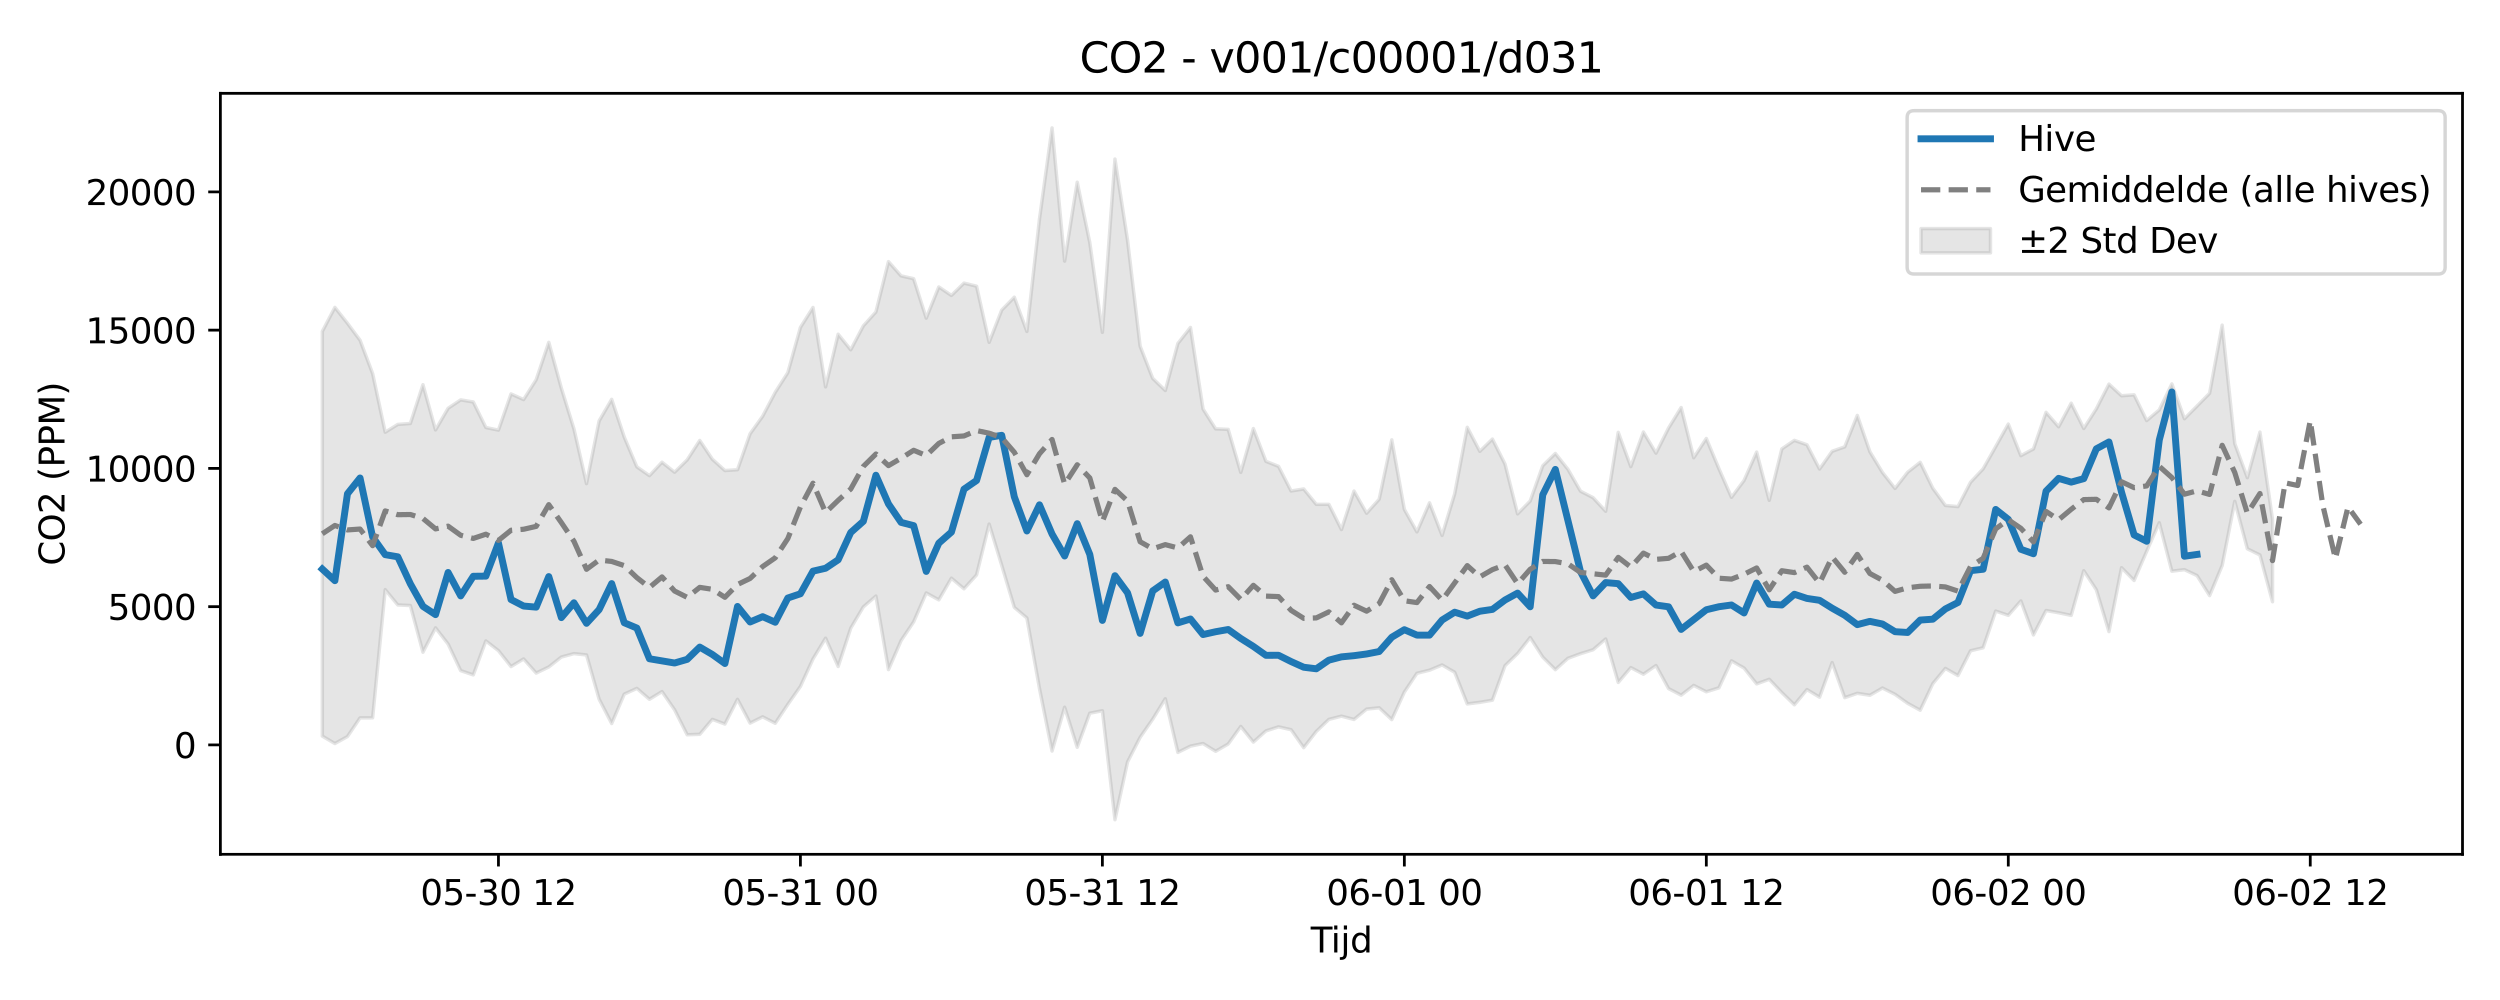<?xml version="1.0" encoding="utf-8" standalone="no"?>
<!DOCTYPE svg PUBLIC "-//W3C//DTD SVG 1.1//EN"
  "http://www.w3.org/Graphics/SVG/1.1/DTD/svg11.dtd">
<svg xmlns:xlink="http://www.w3.org/1999/xlink" width="720pt" height="288pt" viewBox="0 0 720 288" xmlns="http://www.w3.org/2000/svg" version="1.1">
 <defs>
  <style type="text/css">*{stroke-linejoin: round; stroke-linecap: butt}</style>
 </defs>
 <g id="figure_1">
  <g id="patch_1">
   <path d="M 0 288 
L 720 288 
L 720 0 
L 0 0 
z
" style="fill: #ffffff"/>
  </g>
  <g id="axes_1">
   <g id="patch_2">
    <path d="M 63.47 246.04 
L 709.2 246.04 
L 709.2 26.88 
L 63.47 26.88 
z
" style="fill: #ffffff"/>
   </g>
   <g id="FillBetweenPolyCollection_1">
    <defs>
     <path id="md2205a06c3" d="M 92.821 -192.539 
L 92.821 -76.005 
L 96.445 -73.859 
L 100.069 -75.872 
L 103.692 -81.246 
L 107.316 -81.267 
L 110.939 -118.189 
L 114.563 -113.771 
L 118.187 -113.6 
L 121.81 -100.159 
L 125.434 -107.176 
L 129.058 -102.512 
L 132.681 -94.858 
L 136.305 -93.627 
L 139.928 -103.417 
L 143.552 -100.609 
L 147.176 -96.029 
L 150.799 -98.224 
L 154.423 -94.155 
L 158.047 -95.912 
L 161.67 -98.771 
L 165.294 -99.751 
L 168.917 -99.376 
L 172.541 -86.657 
L 176.165 -79.624 
L 179.788 -88.085 
L 183.412 -89.747 
L 187.036 -86.605 
L 190.659 -88.816 
L 194.283 -83.571 
L 197.906 -76.383 
L 201.53 -76.519 
L 205.154 -80.82 
L 208.777 -79.477 
L 212.401 -86.599 
L 216.025 -79.742 
L 219.648 -81.551 
L 223.272 -79.695 
L 226.895 -85.127 
L 230.519 -90.304 
L 234.143 -98.219 
L 237.766 -104.205 
L 241.39 -96.044 
L 245.014 -107.08 
L 248.637 -113.195 
L 252.261 -116.335 
L 255.884 -95.151 
L 259.508 -103.497 
L 263.132 -108.905 
L 266.755 -117.235 
L 270.379 -115.233 
L 274.003 -121.488 
L 277.626 -118.427 
L 281.25 -122.42 
L 284.873 -137.067 
L 288.497 -125.183 
L 292.121 -113.085 
L 295.744 -110.001 
L 299.368 -89.713 
L 302.992 -71.7 
L 306.615 -84.316 
L 310.239 -72.768 
L 313.862 -82.601 
L 317.486 -83.304 
L 321.11 -51.922 
L 324.733 -68.562 
L 328.357 -75.65 
L 331.981 -80.87 
L 335.604 -86.763 
L 339.228 -71.301 
L 342.851 -73.111 
L 346.475 -73.869 
L 350.099 -71.629 
L 353.722 -73.724 
L 357.346 -78.782 
L 360.97 -74.279 
L 364.593 -77.502 
L 368.217 -78.667 
L 371.84 -77.838 
L 375.464 -72.668 
L 379.088 -77.336 
L 382.711 -80.811 
L 386.335 -81.745 
L 389.959 -80.799 
L 393.582 -83.781 
L 397.206 -84.152 
L 400.83 -80.753 
L 404.453 -88.667 
L 408.077 -94.09 
L 411.7 -94.985 
L 415.324 -96.492 
L 418.948 -94.39 
L 422.571 -85.267 
L 426.195 -85.727 
L 429.819 -86.34 
L 433.442 -96.282 
L 437.066 -99.778 
L 440.689 -104.398 
L 444.313 -98.752 
L 447.937 -95.131 
L 451.56 -98.405 
L 455.184 -99.74 
L 458.808 -100.87 
L 462.431 -103.971 
L 466.055 -91.457 
L 469.678 -95.737 
L 473.302 -93.824 
L 476.926 -96.32 
L 480.549 -89.676 
L 484.173 -87.791 
L 487.797 -90.602 
L 491.42 -88.768 
L 495.044 -89.904 
L 498.667 -97.682 
L 502.291 -95.595 
L 505.915 -91.046 
L 509.538 -92.357 
L 513.162 -88.549 
L 516.786 -85.011 
L 520.409 -89.403 
L 524.033 -87.203 
L 527.656 -97.173 
L 531.28 -87.071 
L 534.904 -88.318 
L 538.527 -87.76 
L 542.151 -89.848 
L 545.775 -88.032 
L 549.398 -85.446 
L 553.022 -83.454 
L 556.645 -91.096 
L 560.269 -95.494 
L 563.893 -93.433 
L 567.516 -100.579 
L 571.14 -101.437 
L 574.764 -112.008 
L 578.387 -110.781 
L 582.011 -114.923 
L 585.634 -105.139 
L 589.258 -112.174 
L 592.882 -111.524 
L 596.505 -110.764 
L 600.129 -123.637 
L 603.753 -118.122 
L 607.376 -106.09 
L 611 -124.502 
L 614.623 -120.823 
L 618.247 -129.225 
L 621.871 -137.452 
L 625.494 -123.492 
L 629.118 -123.935 
L 632.742 -122.236 
L 636.365 -116.467 
L 639.989 -125.141 
L 643.612 -143.608 
L 647.236 -129.946 
L 650.86 -128.166 
L 654.483 -114.693 
L 654.483 -138.395 
L 654.483 -138.395 
L 650.86 -163.561 
L 647.236 -150.423 
L 643.612 -160.238 
L 639.989 -194.358 
L 636.365 -174.73 
L 632.742 -171.041 
L 629.118 -167.403 
L 625.494 -177.43 
L 621.871 -169.951 
L 618.247 -166.878 
L 614.623 -174.287 
L 611 -174.024 
L 607.376 -177.377 
L 603.753 -170.271 
L 600.129 -164.593 
L 596.505 -171.883 
L 592.882 -165.088 
L 589.258 -169.245 
L 585.634 -158.708 
L 582.011 -156.768 
L 578.387 -165.869 
L 574.764 -159.376 
L 571.14 -152.97 
L 567.516 -149.113 
L 563.893 -142.097 
L 560.269 -142.432 
L 556.645 -147.389 
L 553.022 -154.854 
L 549.398 -151.985 
L 545.775 -147.326 
L 542.151 -151.925 
L 538.527 -157.899 
L 534.904 -168.36 
L 531.28 -159.303 
L 527.656 -158.035 
L 524.033 -152.917 
L 520.409 -159.908 
L 516.786 -161.177 
L 513.162 -158.709 
L 509.538 -143.911 
L 505.915 -157.805 
L 502.291 -149.636 
L 498.667 -144.768 
L 495.044 -153.038 
L 491.42 -161.717 
L 487.797 -156.164 
L 484.173 -170.634 
L 480.549 -164.734 
L 476.926 -157.496 
L 473.302 -163.586 
L 469.678 -153.614 
L 466.055 -163.489 
L 462.431 -140.756 
L 458.808 -144.681 
L 455.184 -146.538 
L 451.56 -152.852 
L 447.937 -157.408 
L 444.313 -153.861 
L 440.689 -143.687 
L 437.066 -140.007 
L 433.442 -154.355 
L 429.819 -161.549 
L 426.195 -158.014 
L 422.571 -164.933 
L 418.948 -145.781 
L 415.324 -133.8 
L 411.7 -143.188 
L 408.077 -134.823 
L 404.453 -141.303 
L 400.83 -161.325 
L 397.206 -144.22 
L 393.582 -140.188 
L 389.959 -146.579 
L 386.335 -135.495 
L 382.711 -142.749 
L 379.088 -142.751 
L 375.464 -147.178 
L 371.84 -146.598 
L 368.217 -153.692 
L 364.593 -155.138 
L 360.97 -164.575 
L 357.346 -151.958 
L 353.722 -164.339 
L 350.099 -164.493 
L 346.475 -170.208 
L 342.851 -193.689 
L 339.228 -189.083 
L 335.604 -175.531 
L 331.981 -179.03 
L 328.357 -188.304 
L 324.733 -218.811 
L 321.11 -242.199 
L 317.486 -192.287 
L 313.862 -218.107 
L 310.239 -235.524 
L 306.615 -212.795 
L 302.992 -251.158 
L 299.368 -224.921 
L 295.744 -192.546 
L 292.121 -202.408 
L 288.497 -198.702 
L 284.873 -189.408 
L 281.25 -205.574 
L 277.626 -206.46 
L 274.003 -202.915 
L 270.379 -205.356 
L 266.755 -196.381 
L 263.132 -207.728 
L 259.508 -208.551 
L 255.884 -212.655 
L 252.261 -198.155 
L 248.637 -194.141 
L 245.014 -187.254 
L 241.39 -191.743 
L 237.766 -176.579 
L 234.143 -199.451 
L 230.519 -193.696 
L 226.895 -180.675 
L 223.272 -175.017 
L 219.648 -168.133 
L 216.025 -163.066 
L 212.401 -152.728 
L 208.777 -152.481 
L 205.154 -155.745 
L 201.53 -161.154 
L 197.906 -155.549 
L 194.283 -152.002 
L 190.659 -154.885 
L 187.036 -151.012 
L 183.412 -153.552 
L 179.788 -162.116 
L 176.165 -172.989 
L 172.541 -166.77 
L 168.917 -148.71 
L 165.294 -164.48 
L 161.67 -176.213 
L 158.047 -189.406 
L 154.423 -178.653 
L 150.799 -172.926 
L 147.176 -174.547 
L 143.552 -164.127 
L 139.928 -164.88 
L 136.305 -172.238 
L 132.681 -172.831 
L 129.058 -170.418 
L 125.434 -164.184 
L 121.81 -177.209 
L 118.187 -166.044 
L 114.563 -165.766 
L 110.939 -163.523 
L 107.316 -180.419 
L 103.692 -190.023 
L 100.069 -194.892 
L 96.445 -199.475 
L 92.821 -192.539 
z
" style="stroke: #808080; stroke-opacity: 0.2"/>
    </defs>
    <g clip-path="url(#p39239b0e58)">
     <use xlink:href="#md2205a06c3" x="0" y="288" style="fill: #808080; fill-opacity: 0.2; stroke: #808080; stroke-opacity: 0.2"/>
    </g>
   </g>
   <g id="matplotlib.axis_1">
    <g id="xtick_1">
     <g id="line2d_1">
      <defs>
       <path id="m811b10442d" d="M 0 0 
L 0 3.5 
" style="stroke: #000000; stroke-width: 0.8"/>
      </defs>
      <g>
       <use xlink:href="#m811b10442d" x="143.552" y="246.04" style="stroke: #000000; stroke-width: 0.8"/>
      </g>
     </g>
     <g id="text_1">
      <!-- 05-30 12 -->
      <g transform="translate(121.072 260.638) scale(0.1 -0.1)">
       <defs>
        <path id="DejaVuSans-30" d="M 2034 4250 
Q 1547 4250 1301 3770 
Q 1056 3291 1056 2328 
Q 1056 1369 1301 889 
Q 1547 409 2034 409 
Q 2525 409 2770 889 
Q 3016 1369 3016 2328 
Q 3016 3291 2770 3770 
Q 2525 4250 2034 4250 
z
M 2034 4750 
Q 2819 4750 3233 4129 
Q 3647 3509 3647 2328 
Q 3647 1150 3233 529 
Q 2819 -91 2034 -91 
Q 1250 -91 836 529 
Q 422 1150 422 2328 
Q 422 3509 836 4129 
Q 1250 4750 2034 4750 
z
" transform="scale(0.016)"/>
        <path id="DejaVuSans-35" d="M 691 4666 
L 3169 4666 
L 3169 4134 
L 1269 4134 
L 1269 2991 
Q 1406 3038 1543 3061 
Q 1681 3084 1819 3084 
Q 2600 3084 3056 2656 
Q 3513 2228 3513 1497 
Q 3513 744 3044 326 
Q 2575 -91 1722 -91 
Q 1428 -91 1123 -41 
Q 819 9 494 109 
L 494 744 
Q 775 591 1075 516 
Q 1375 441 1709 441 
Q 2250 441 2565 725 
Q 2881 1009 2881 1497 
Q 2881 1984 2565 2268 
Q 2250 2553 1709 2553 
Q 1456 2553 1204 2497 
Q 953 2441 691 2322 
L 691 4666 
z
" transform="scale(0.016)"/>
        <path id="DejaVuSans-2d" d="M 313 2009 
L 1997 2009 
L 1997 1497 
L 313 1497 
L 313 2009 
z
" transform="scale(0.016)"/>
        <path id="DejaVuSans-33" d="M 2597 2516 
Q 3050 2419 3304 2112 
Q 3559 1806 3559 1356 
Q 3559 666 3084 287 
Q 2609 -91 1734 -91 
Q 1441 -91 1130 -33 
Q 819 25 488 141 
L 488 750 
Q 750 597 1062 519 
Q 1375 441 1716 441 
Q 2309 441 2620 675 
Q 2931 909 2931 1356 
Q 2931 1769 2642 2001 
Q 2353 2234 1838 2234 
L 1294 2234 
L 1294 2753 
L 1863 2753 
Q 2328 2753 2575 2939 
Q 2822 3125 2822 3475 
Q 2822 3834 2567 4026 
Q 2313 4219 1838 4219 
Q 1578 4219 1281 4162 
Q 984 4106 628 3988 
L 628 4550 
Q 988 4650 1302 4700 
Q 1616 4750 1894 4750 
Q 2613 4750 3031 4423 
Q 3450 4097 3450 3541 
Q 3450 3153 3228 2886 
Q 3006 2619 2597 2516 
z
" transform="scale(0.016)"/>
        <path id="DejaVuSans-20" transform="scale(0.016)"/>
        <path id="DejaVuSans-31" d="M 794 531 
L 1825 531 
L 1825 4091 
L 703 3866 
L 703 4441 
L 1819 4666 
L 2450 4666 
L 2450 531 
L 3481 531 
L 3481 0 
L 794 0 
L 794 531 
z
" transform="scale(0.016)"/>
        <path id="DejaVuSans-32" d="M 1228 531 
L 3431 531 
L 3431 0 
L 469 0 
L 469 531 
Q 828 903 1448 1529 
Q 2069 2156 2228 2338 
Q 2531 2678 2651 2914 
Q 2772 3150 2772 3378 
Q 2772 3750 2511 3984 
Q 2250 4219 1831 4219 
Q 1534 4219 1204 4116 
Q 875 4013 500 3803 
L 500 4441 
Q 881 4594 1212 4672 
Q 1544 4750 1819 4750 
Q 2544 4750 2975 4387 
Q 3406 4025 3406 3419 
Q 3406 3131 3298 2873 
Q 3191 2616 2906 2266 
Q 2828 2175 2409 1742 
Q 1991 1309 1228 531 
z
" transform="scale(0.016)"/>
       </defs>
       <use xlink:href="#DejaVuSans-30"/>
       <use xlink:href="#DejaVuSans-35" transform="translate(63.623 0)"/>
       <use xlink:href="#DejaVuSans-2d" transform="translate(127.246 0)"/>
       <use xlink:href="#DejaVuSans-33" transform="translate(163.33 0)"/>
       <use xlink:href="#DejaVuSans-30" transform="translate(226.953 0)"/>
       <use xlink:href="#DejaVuSans-20" transform="translate(290.576 0)"/>
       <use xlink:href="#DejaVuSans-31" transform="translate(322.363 0)"/>
       <use xlink:href="#DejaVuSans-32" transform="translate(385.986 0)"/>
      </g>
     </g>
    </g>
    <g id="xtick_2">
     <g id="line2d_2">
      <g>
       <use xlink:href="#m811b10442d" x="230.519" y="246.04" style="stroke: #000000; stroke-width: 0.8"/>
      </g>
     </g>
     <g id="text_2">
      <!-- 05-31 00 -->
      <g transform="translate(208.039 260.638) scale(0.1 -0.1)">
       <use xlink:href="#DejaVuSans-30"/>
       <use xlink:href="#DejaVuSans-35" transform="translate(63.623 0)"/>
       <use xlink:href="#DejaVuSans-2d" transform="translate(127.246 0)"/>
       <use xlink:href="#DejaVuSans-33" transform="translate(163.33 0)"/>
       <use xlink:href="#DejaVuSans-31" transform="translate(226.953 0)"/>
       <use xlink:href="#DejaVuSans-20" transform="translate(290.576 0)"/>
       <use xlink:href="#DejaVuSans-30" transform="translate(322.363 0)"/>
       <use xlink:href="#DejaVuSans-30" transform="translate(385.986 0)"/>
      </g>
     </g>
    </g>
    <g id="xtick_3">
     <g id="line2d_3">
      <g>
       <use xlink:href="#m811b10442d" x="317.486" y="246.04" style="stroke: #000000; stroke-width: 0.8"/>
      </g>
     </g>
     <g id="text_3">
      <!-- 05-31 12 -->
      <g transform="translate(295.006 260.638) scale(0.1 -0.1)">
       <use xlink:href="#DejaVuSans-30"/>
       <use xlink:href="#DejaVuSans-35" transform="translate(63.623 0)"/>
       <use xlink:href="#DejaVuSans-2d" transform="translate(127.246 0)"/>
       <use xlink:href="#DejaVuSans-33" transform="translate(163.33 0)"/>
       <use xlink:href="#DejaVuSans-31" transform="translate(226.953 0)"/>
       <use xlink:href="#DejaVuSans-20" transform="translate(290.576 0)"/>
       <use xlink:href="#DejaVuSans-31" transform="translate(322.363 0)"/>
       <use xlink:href="#DejaVuSans-32" transform="translate(385.986 0)"/>
      </g>
     </g>
    </g>
    <g id="xtick_4">
     <g id="line2d_4">
      <g>
       <use xlink:href="#m811b10442d" x="404.453" y="246.04" style="stroke: #000000; stroke-width: 0.8"/>
      </g>
     </g>
     <g id="text_4">
      <!-- 06-01 00 -->
      <g transform="translate(381.973 260.638) scale(0.1 -0.1)">
       <defs>
        <path id="DejaVuSans-36" d="M 2113 2584 
Q 1688 2584 1439 2293 
Q 1191 2003 1191 1497 
Q 1191 994 1439 701 
Q 1688 409 2113 409 
Q 2538 409 2786 701 
Q 3034 994 3034 1497 
Q 3034 2003 2786 2293 
Q 2538 2584 2113 2584 
z
M 3366 4563 
L 3366 3988 
Q 3128 4100 2886 4159 
Q 2644 4219 2406 4219 
Q 1781 4219 1451 3797 
Q 1122 3375 1075 2522 
Q 1259 2794 1537 2939 
Q 1816 3084 2150 3084 
Q 2853 3084 3261 2657 
Q 3669 2231 3669 1497 
Q 3669 778 3244 343 
Q 2819 -91 2113 -91 
Q 1303 -91 875 529 
Q 447 1150 447 2328 
Q 447 3434 972 4092 
Q 1497 4750 2381 4750 
Q 2619 4750 2861 4703 
Q 3103 4656 3366 4563 
z
" transform="scale(0.016)"/>
       </defs>
       <use xlink:href="#DejaVuSans-30"/>
       <use xlink:href="#DejaVuSans-36" transform="translate(63.623 0)"/>
       <use xlink:href="#DejaVuSans-2d" transform="translate(127.246 0)"/>
       <use xlink:href="#DejaVuSans-30" transform="translate(163.33 0)"/>
       <use xlink:href="#DejaVuSans-31" transform="translate(226.953 0)"/>
       <use xlink:href="#DejaVuSans-20" transform="translate(290.576 0)"/>
       <use xlink:href="#DejaVuSans-30" transform="translate(322.363 0)"/>
       <use xlink:href="#DejaVuSans-30" transform="translate(385.986 0)"/>
      </g>
     </g>
    </g>
    <g id="xtick_5">
     <g id="line2d_5">
      <g>
       <use xlink:href="#m811b10442d" x="491.42" y="246.04" style="stroke: #000000; stroke-width: 0.8"/>
      </g>
     </g>
     <g id="text_5">
      <!-- 06-01 12 -->
      <g transform="translate(468.94 260.638) scale(0.1 -0.1)">
       <use xlink:href="#DejaVuSans-30"/>
       <use xlink:href="#DejaVuSans-36" transform="translate(63.623 0)"/>
       <use xlink:href="#DejaVuSans-2d" transform="translate(127.246 0)"/>
       <use xlink:href="#DejaVuSans-30" transform="translate(163.33 0)"/>
       <use xlink:href="#DejaVuSans-31" transform="translate(226.953 0)"/>
       <use xlink:href="#DejaVuSans-20" transform="translate(290.576 0)"/>
       <use xlink:href="#DejaVuSans-31" transform="translate(322.363 0)"/>
       <use xlink:href="#DejaVuSans-32" transform="translate(385.986 0)"/>
      </g>
     </g>
    </g>
    <g id="xtick_6">
     <g id="line2d_6">
      <g>
       <use xlink:href="#m811b10442d" x="578.387" y="246.04" style="stroke: #000000; stroke-width: 0.8"/>
      </g>
     </g>
     <g id="text_6">
      <!-- 06-02 00 -->
      <g transform="translate(555.907 260.638) scale(0.1 -0.1)">
       <use xlink:href="#DejaVuSans-30"/>
       <use xlink:href="#DejaVuSans-36" transform="translate(63.623 0)"/>
       <use xlink:href="#DejaVuSans-2d" transform="translate(127.246 0)"/>
       <use xlink:href="#DejaVuSans-30" transform="translate(163.33 0)"/>
       <use xlink:href="#DejaVuSans-32" transform="translate(226.953 0)"/>
       <use xlink:href="#DejaVuSans-20" transform="translate(290.576 0)"/>
       <use xlink:href="#DejaVuSans-30" transform="translate(322.363 0)"/>
       <use xlink:href="#DejaVuSans-30" transform="translate(385.986 0)"/>
      </g>
     </g>
    </g>
    <g id="xtick_7">
     <g id="line2d_7">
      <g>
       <use xlink:href="#m811b10442d" x="665.354" y="246.04" style="stroke: #000000; stroke-width: 0.8"/>
      </g>
     </g>
     <g id="text_7">
      <!-- 06-02 12 -->
      <g transform="translate(642.874 260.638) scale(0.1 -0.1)">
       <use xlink:href="#DejaVuSans-30"/>
       <use xlink:href="#DejaVuSans-36" transform="translate(63.623 0)"/>
       <use xlink:href="#DejaVuSans-2d" transform="translate(127.246 0)"/>
       <use xlink:href="#DejaVuSans-30" transform="translate(163.33 0)"/>
       <use xlink:href="#DejaVuSans-32" transform="translate(226.953 0)"/>
       <use xlink:href="#DejaVuSans-20" transform="translate(290.576 0)"/>
       <use xlink:href="#DejaVuSans-31" transform="translate(322.363 0)"/>
       <use xlink:href="#DejaVuSans-32" transform="translate(385.986 0)"/>
      </g>
     </g>
    </g>
    <g id="text_8">
     <!-- Tijd -->
     <g transform="translate(377.485 274.317) scale(0.1 -0.1)">
      <defs>
       <path id="DejaVuSans-54" d="M -19 4666 
L 3928 4666 
L 3928 4134 
L 2272 4134 
L 2272 0 
L 1638 0 
L 1638 4134 
L -19 4134 
L -19 4666 
z
" transform="scale(0.016)"/>
       <path id="DejaVuSans-69" d="M 603 3500 
L 1178 3500 
L 1178 0 
L 603 0 
L 603 3500 
z
M 603 4863 
L 1178 4863 
L 1178 4134 
L 603 4134 
L 603 4863 
z
" transform="scale(0.016)"/>
       <path id="DejaVuSans-6a" d="M 603 3500 
L 1178 3500 
L 1178 -63 
Q 1178 -731 923 -1031 
Q 669 -1331 103 -1331 
L -116 -1331 
L -116 -844 
L 38 -844 
Q 366 -844 484 -692 
Q 603 -541 603 -63 
L 603 3500 
z
M 603 4863 
L 1178 4863 
L 1178 4134 
L 603 4134 
L 603 4863 
z
" transform="scale(0.016)"/>
       <path id="DejaVuSans-64" d="M 2906 2969 
L 2906 4863 
L 3481 4863 
L 3481 0 
L 2906 0 
L 2906 525 
Q 2725 213 2448 61 
Q 2172 -91 1784 -91 
Q 1150 -91 751 415 
Q 353 922 353 1747 
Q 353 2572 751 3078 
Q 1150 3584 1784 3584 
Q 2172 3584 2448 3432 
Q 2725 3281 2906 2969 
z
M 947 1747 
Q 947 1113 1208 752 
Q 1469 391 1925 391 
Q 2381 391 2643 752 
Q 2906 1113 2906 1747 
Q 2906 2381 2643 2742 
Q 2381 3103 1925 3103 
Q 1469 3103 1208 2742 
Q 947 2381 947 1747 
z
" transform="scale(0.016)"/>
      </defs>
      <use xlink:href="#DejaVuSans-54"/>
      <use xlink:href="#DejaVuSans-69" transform="translate(57.959 0)"/>
      <use xlink:href="#DejaVuSans-6a" transform="translate(85.742 0)"/>
      <use xlink:href="#DejaVuSans-64" transform="translate(113.525 0)"/>
     </g>
    </g>
   </g>
   <g id="matplotlib.axis_2">
    <g id="ytick_1">
     <g id="line2d_8">
      <defs>
       <path id="ma4b3021f49" d="M 0 0 
L -3.5 0 
" style="stroke: #000000; stroke-width: 0.8"/>
      </defs>
      <g>
       <use xlink:href="#ma4b3021f49" x="63.47" y="214.532" style="stroke: #000000; stroke-width: 0.8"/>
      </g>
     </g>
     <g id="text_9">
      <!-- 0 -->
      <g transform="translate(50.108 218.331) scale(0.1 -0.1)">
       <use xlink:href="#DejaVuSans-30"/>
      </g>
     </g>
    </g>
    <g id="ytick_2">
     <g id="line2d_9">
      <g>
       <use xlink:href="#ma4b3021f49" x="63.47" y="174.716" style="stroke: #000000; stroke-width: 0.8"/>
      </g>
     </g>
     <g id="text_10">
      <!-- 5000 -->
      <g transform="translate(31.02 178.515) scale(0.1 -0.1)">
       <use xlink:href="#DejaVuSans-35"/>
       <use xlink:href="#DejaVuSans-30" transform="translate(63.623 0)"/>
       <use xlink:href="#DejaVuSans-30" transform="translate(127.246 0)"/>
       <use xlink:href="#DejaVuSans-30" transform="translate(190.869 0)"/>
      </g>
     </g>
    </g>
    <g id="ytick_3">
     <g id="line2d_10">
      <g>
       <use xlink:href="#ma4b3021f49" x="63.47" y="134.9" style="stroke: #000000; stroke-width: 0.8"/>
      </g>
     </g>
     <g id="text_11">
      <!-- 10000 -->
      <g transform="translate(24.657 138.699) scale(0.1 -0.1)">
       <use xlink:href="#DejaVuSans-31"/>
       <use xlink:href="#DejaVuSans-30" transform="translate(63.623 0)"/>
       <use xlink:href="#DejaVuSans-30" transform="translate(127.246 0)"/>
       <use xlink:href="#DejaVuSans-30" transform="translate(190.869 0)"/>
       <use xlink:href="#DejaVuSans-30" transform="translate(254.492 0)"/>
      </g>
     </g>
    </g>
    <g id="ytick_4">
     <g id="line2d_11">
      <g>
       <use xlink:href="#ma4b3021f49" x="63.47" y="95.084" style="stroke: #000000; stroke-width: 0.8"/>
      </g>
     </g>
     <g id="text_12">
      <!-- 15000 -->
      <g transform="translate(24.657 98.883) scale(0.1 -0.1)">
       <use xlink:href="#DejaVuSans-31"/>
       <use xlink:href="#DejaVuSans-35" transform="translate(63.623 0)"/>
       <use xlink:href="#DejaVuSans-30" transform="translate(127.246 0)"/>
       <use xlink:href="#DejaVuSans-30" transform="translate(190.869 0)"/>
       <use xlink:href="#DejaVuSans-30" transform="translate(254.492 0)"/>
      </g>
     </g>
    </g>
    <g id="ytick_5">
     <g id="line2d_12">
      <g>
       <use xlink:href="#ma4b3021f49" x="63.47" y="55.268" style="stroke: #000000; stroke-width: 0.8"/>
      </g>
     </g>
     <g id="text_13">
      <!-- 20000 -->
      <g transform="translate(24.657 59.067) scale(0.1 -0.1)">
       <use xlink:href="#DejaVuSans-32"/>
       <use xlink:href="#DejaVuSans-30" transform="translate(63.623 0)"/>
       <use xlink:href="#DejaVuSans-30" transform="translate(127.246 0)"/>
       <use xlink:href="#DejaVuSans-30" transform="translate(190.869 0)"/>
       <use xlink:href="#DejaVuSans-30" transform="translate(254.492 0)"/>
      </g>
     </g>
    </g>
    <g id="text_14">
     <!-- CO2 (PPM) -->
     <g transform="translate(18.578 162.903) rotate(-90) scale(0.1 -0.1)">
      <defs>
       <path id="DejaVuSans-43" d="M 4122 4306 
L 4122 3641 
Q 3803 3938 3442 4084 
Q 3081 4231 2675 4231 
Q 1875 4231 1450 3742 
Q 1025 3253 1025 2328 
Q 1025 1406 1450 917 
Q 1875 428 2675 428 
Q 3081 428 3442 575 
Q 3803 722 4122 1019 
L 4122 359 
Q 3791 134 3420 21 
Q 3050 -91 2638 -91 
Q 1578 -91 968 557 
Q 359 1206 359 2328 
Q 359 3453 968 4101 
Q 1578 4750 2638 4750 
Q 3056 4750 3426 4639 
Q 3797 4528 4122 4306 
z
" transform="scale(0.016)"/>
       <path id="DejaVuSans-4f" d="M 2522 4238 
Q 1834 4238 1429 3725 
Q 1025 3213 1025 2328 
Q 1025 1447 1429 934 
Q 1834 422 2522 422 
Q 3209 422 3611 934 
Q 4013 1447 4013 2328 
Q 4013 3213 3611 3725 
Q 3209 4238 2522 4238 
z
M 2522 4750 
Q 3503 4750 4090 4092 
Q 4678 3434 4678 2328 
Q 4678 1225 4090 567 
Q 3503 -91 2522 -91 
Q 1538 -91 948 565 
Q 359 1222 359 2328 
Q 359 3434 948 4092 
Q 1538 4750 2522 4750 
z
" transform="scale(0.016)"/>
       <path id="DejaVuSans-28" d="M 1984 4856 
Q 1566 4138 1362 3434 
Q 1159 2731 1159 2009 
Q 1159 1288 1364 580 
Q 1569 -128 1984 -844 
L 1484 -844 
Q 1016 -109 783 600 
Q 550 1309 550 2009 
Q 550 2706 781 3412 
Q 1013 4119 1484 4856 
L 1984 4856 
z
" transform="scale(0.016)"/>
       <path id="DejaVuSans-50" d="M 1259 4147 
L 1259 2394 
L 2053 2394 
Q 2494 2394 2734 2622 
Q 2975 2850 2975 3272 
Q 2975 3691 2734 3919 
Q 2494 4147 2053 4147 
L 1259 4147 
z
M 628 4666 
L 2053 4666 
Q 2838 4666 3239 4311 
Q 3641 3956 3641 3272 
Q 3641 2581 3239 2228 
Q 2838 1875 2053 1875 
L 1259 1875 
L 1259 0 
L 628 0 
L 628 4666 
z
" transform="scale(0.016)"/>
       <path id="DejaVuSans-4d" d="M 628 4666 
L 1569 4666 
L 2759 1491 
L 3956 4666 
L 4897 4666 
L 4897 0 
L 4281 0 
L 4281 4097 
L 3078 897 
L 2444 897 
L 1241 4097 
L 1241 0 
L 628 0 
L 628 4666 
z
" transform="scale(0.016)"/>
       <path id="DejaVuSans-29" d="M 513 4856 
L 1013 4856 
Q 1481 4119 1714 3412 
Q 1947 2706 1947 2009 
Q 1947 1309 1714 600 
Q 1481 -109 1013 -844 
L 513 -844 
Q 928 -128 1133 580 
Q 1338 1288 1338 2009 
Q 1338 2731 1133 3434 
Q 928 4138 513 4856 
z
" transform="scale(0.016)"/>
      </defs>
      <use xlink:href="#DejaVuSans-43"/>
      <use xlink:href="#DejaVuSans-4f" transform="translate(69.824 0)"/>
      <use xlink:href="#DejaVuSans-32" transform="translate(148.535 0)"/>
      <use xlink:href="#DejaVuSans-20" transform="translate(212.158 0)"/>
      <use xlink:href="#DejaVuSans-28" transform="translate(243.945 0)"/>
      <use xlink:href="#DejaVuSans-50" transform="translate(282.959 0)"/>
      <use xlink:href="#DejaVuSans-50" transform="translate(343.262 0)"/>
      <use xlink:href="#DejaVuSans-4d" transform="translate(403.564 0)"/>
      <use xlink:href="#DejaVuSans-29" transform="translate(489.844 0)"/>
     </g>
    </g>
   </g>
   <g id="line2d_13">
    <path d="M 92.821 163.894 
L 96.445 167.23 
L 100.069 142.21 
L 103.692 137.663 
L 107.316 154.662 
L 110.939 159.742 
L 114.563 160.361 
L 118.187 168.146 
L 121.81 174.623 
L 125.434 177.012 
L 129.058 164.873 
L 132.681 171.618 
L 136.305 165.969 
L 139.928 165.924 
L 143.552 156.387 
L 147.176 172.667 
L 150.799 174.541 
L 154.423 174.854 
L 158.047 166.062 
L 161.67 177.869 
L 165.294 173.604 
L 168.917 179.514 
L 172.541 175.576 
L 176.165 168.078 
L 179.788 179.353 
L 183.412 180.879 
L 187.036 189.724 
L 194.283 190.945 
L 197.906 189.896 
L 201.53 186.363 
L 205.154 188.489 
L 208.777 191.091 
L 212.401 174.66 
L 216.025 179.13 
L 219.648 177.601 
L 223.272 179.207 
L 226.895 172.231 
L 230.519 171.008 
L 234.143 164.491 
L 237.766 163.655 
L 241.39 161.229 
L 245.014 153.361 
L 248.637 150.141 
L 252.261 136.869 
L 255.884 145.132 
L 259.508 150.444 
L 263.132 151.386 
L 266.755 164.565 
L 270.379 156.427 
L 274.003 153.247 
L 277.626 140.884 
L 281.25 138.382 
L 284.873 125.968 
L 288.497 125.371 
L 292.121 143.089 
L 295.744 152.92 
L 299.368 145.39 
L 302.992 153.81 
L 306.615 160.123 
L 310.239 150.822 
L 313.862 159.681 
L 317.486 178.677 
L 321.11 165.808 
L 324.733 170.739 
L 328.357 182.413 
L 331.981 170.179 
L 335.604 167.628 
L 339.228 179.387 
L 342.851 178.273 
L 346.475 182.748 
L 350.099 181.938 
L 353.722 181.299 
L 357.346 183.881 
L 360.97 186.167 
L 364.593 188.731 
L 368.217 188.72 
L 371.84 190.533 
L 375.464 192.163 
L 379.088 192.614 
L 382.711 190.124 
L 386.335 189.177 
L 389.959 188.834 
L 393.582 188.346 
L 397.206 187.64 
L 400.83 183.528 
L 404.453 181.352 
L 408.077 182.912 
L 411.7 182.923 
L 415.324 178.57 
L 418.948 176.314 
L 422.571 177.436 
L 426.195 176.038 
L 429.819 175.509 
L 433.442 172.805 
L 437.066 170.819 
L 440.689 174.753 
L 444.313 142.497 
L 447.937 135.197 
L 455.184 164.606 
L 458.808 171.605 
L 462.431 167.782 
L 466.055 168.098 
L 469.678 172.064 
L 473.302 171.039 
L 476.926 174.251 
L 480.549 174.756 
L 484.173 181.269 
L 491.42 175.608 
L 495.044 174.74 
L 498.667 174.235 
L 502.291 176.531 
L 505.915 167.92 
L 509.538 174.003 
L 513.162 174.235 
L 516.786 171.143 
L 520.409 172.348 
L 524.033 172.887 
L 527.656 175.159 
L 531.28 177.198 
L 534.904 179.896 
L 538.527 178.949 
L 542.151 179.714 
L 545.775 181.925 
L 549.398 182.153 
L 553.022 178.573 
L 556.645 178.328 
L 560.269 175.374 
L 563.893 173.519 
L 567.516 164.348 
L 571.14 163.944 
L 574.764 146.72 
L 578.387 149.579 
L 582.011 158.195 
L 585.634 159.479 
L 589.258 141.454 
L 592.882 137.769 
L 596.505 138.85 
L 600.129 137.846 
L 603.753 129.259 
L 607.376 127.287 
L 611 141.748 
L 614.623 154.062 
L 618.247 155.885 
L 621.871 126.724 
L 625.494 112.895 
L 629.118 160.194 
L 632.742 159.681 
L 632.742 159.681 
" clip-path="url(#p39239b0e58)" style="fill: none; stroke: #1f77b4; stroke-width: 2; stroke-linecap: square"/>
   </g>
   <g id="line2d_14">
    <path d="M 92.821 153.728 
L 96.445 151.333 
L 100.069 152.618 
L 103.692 152.365 
L 107.316 157.157 
L 110.939 147.144 
L 114.563 148.232 
L 118.187 148.178 
L 121.81 149.316 
L 125.434 152.32 
L 129.058 151.535 
L 132.681 154.156 
L 136.305 155.068 
L 139.928 153.852 
L 143.552 155.632 
L 147.176 152.712 
L 150.799 152.425 
L 154.423 151.596 
L 158.047 145.341 
L 161.67 150.508 
L 165.294 155.884 
L 168.917 163.957 
L 172.541 161.287 
L 176.165 161.694 
L 179.788 162.899 
L 183.412 166.351 
L 187.036 169.192 
L 190.659 166.15 
L 194.283 170.213 
L 197.906 172.034 
L 201.53 169.163 
L 205.154 169.717 
L 208.777 172.021 
L 212.401 168.336 
L 216.025 166.596 
L 219.648 163.158 
L 223.272 160.644 
L 226.895 155.099 
L 230.519 146 
L 234.143 139.165 
L 237.766 147.608 
L 241.39 144.107 
L 245.014 140.833 
L 248.637 134.332 
L 252.261 130.755 
L 255.884 134.097 
L 259.508 131.976 
L 263.132 129.683 
L 266.755 131.192 
L 270.379 127.706 
L 274.003 125.799 
L 277.626 125.557 
L 281.25 124.003 
L 284.873 124.762 
L 288.497 126.058 
L 292.121 130.253 
L 295.744 136.726 
L 299.368 130.683 
L 302.992 126.571 
L 306.615 139.445 
L 310.239 133.854 
L 313.862 137.646 
L 317.486 150.205 
L 321.11 140.94 
L 324.733 144.313 
L 328.357 156.023 
L 331.981 158.05 
L 335.604 156.853 
L 339.228 157.808 
L 342.851 154.6 
L 346.475 165.962 
L 350.099 169.939 
L 353.722 168.968 
L 357.346 172.63 
L 360.97 168.573 
L 364.593 171.68 
L 368.217 171.82 
L 371.84 175.782 
L 375.464 178.077 
L 379.088 177.956 
L 382.711 176.22 
L 386.335 179.38 
L 389.959 174.311 
L 393.582 176.016 
L 397.206 173.814 
L 400.83 166.961 
L 404.453 173.015 
L 408.077 173.543 
L 411.7 168.914 
L 415.324 172.854 
L 422.571 162.9 
L 426.195 166.13 
L 429.819 164.055 
L 433.442 162.682 
L 437.066 168.107 
L 440.689 163.957 
L 444.313 161.693 
L 447.937 161.731 
L 451.56 162.371 
L 455.184 164.861 
L 462.431 165.636 
L 466.055 160.527 
L 469.678 163.325 
L 473.302 159.295 
L 476.926 161.092 
L 480.549 160.795 
L 484.173 158.787 
L 487.797 164.617 
L 491.42 162.757 
L 495.044 166.529 
L 498.667 166.775 
L 502.291 165.385 
L 505.915 163.575 
L 509.538 169.866 
L 513.162 164.371 
L 516.786 164.906 
L 520.409 163.344 
L 524.033 167.94 
L 527.656 160.396 
L 531.28 164.813 
L 534.904 159.661 
L 538.527 165.17 
L 542.151 167.113 
L 545.775 170.321 
L 549.398 169.285 
L 553.022 168.846 
L 556.645 168.758 
L 560.269 169.037 
L 563.893 170.235 
L 567.516 163.154 
L 571.14 160.796 
L 574.764 152.308 
L 578.387 149.675 
L 582.011 152.155 
L 585.634 156.077 
L 589.258 147.291 
L 592.882 149.694 
L 596.505 146.676 
L 600.129 143.885 
L 603.753 143.804 
L 607.376 146.267 
L 611 138.737 
L 614.623 140.445 
L 618.247 139.948 
L 621.871 134.299 
L 625.494 137.539 
L 629.118 142.331 
L 632.742 141.361 
L 636.365 142.401 
L 639.989 128.251 
L 643.612 136.077 
L 647.236 147.815 
L 650.86 142.136 
L 654.483 161.456 
L 658.107 139.059 
L 661.731 139.818 
L 665.354 121.139 
L 668.978 145.566 
L 672.601 160.892 
L 676.225 145.993 
L 679.849 150.985 
L 679.849 150.985 
" clip-path="url(#p39239b0e58)" style="fill: none; stroke-dasharray: 5.55,2.4; stroke-dashoffset: 0; stroke: #808080; stroke-width: 1.5"/>
   </g>
   <g id="patch_3">
    <path d="M 63.47 246.04 
L 63.47 26.88 
" style="fill: none; stroke: #000000; stroke-width: 0.8; stroke-linejoin: miter; stroke-linecap: square"/>
   </g>
   <g id="patch_4">
    <path d="M 709.2 246.04 
L 709.2 26.88 
" style="fill: none; stroke: #000000; stroke-width: 0.8; stroke-linejoin: miter; stroke-linecap: square"/>
   </g>
   <g id="patch_5">
    <path d="M 63.47 246.04 
L 709.2 246.04 
" style="fill: none; stroke: #000000; stroke-width: 0.8; stroke-linejoin: miter; stroke-linecap: square"/>
   </g>
   <g id="patch_6">
    <path d="M 63.47 26.88 
L 709.2 26.88 
" style="fill: none; stroke: #000000; stroke-width: 0.8; stroke-linejoin: miter; stroke-linecap: square"/>
   </g>
   <g id="text_15">
    <!-- CO2 - v001/c00001/d031 -->
    <g transform="translate(310.932 20.88) scale(0.12 -0.12)">
     <defs>
      <path id="DejaVuSans-76" d="M 191 3500 
L 800 3500 
L 1894 563 
L 2988 3500 
L 3597 3500 
L 2284 0 
L 1503 0 
L 191 3500 
z
" transform="scale(0.016)"/>
      <path id="DejaVuSans-2f" d="M 1625 4666 
L 2156 4666 
L 531 -594 
L 0 -594 
L 1625 4666 
z
" transform="scale(0.016)"/>
      <path id="DejaVuSans-63" d="M 3122 3366 
L 3122 2828 
Q 2878 2963 2633 3030 
Q 2388 3097 2138 3097 
Q 1578 3097 1268 2742 
Q 959 2388 959 1747 
Q 959 1106 1268 751 
Q 1578 397 2138 397 
Q 2388 397 2633 464 
Q 2878 531 3122 666 
L 3122 134 
Q 2881 22 2623 -34 
Q 2366 -91 2075 -91 
Q 1284 -91 818 406 
Q 353 903 353 1747 
Q 353 2603 823 3093 
Q 1294 3584 2113 3584 
Q 2378 3584 2631 3529 
Q 2884 3475 3122 3366 
z
" transform="scale(0.016)"/>
     </defs>
     <use xlink:href="#DejaVuSans-43"/>
     <use xlink:href="#DejaVuSans-4f" transform="translate(69.824 0)"/>
     <use xlink:href="#DejaVuSans-32" transform="translate(148.535 0)"/>
     <use xlink:href="#DejaVuSans-20" transform="translate(212.158 0)"/>
     <use xlink:href="#DejaVuSans-2d" transform="translate(243.945 0)"/>
     <use xlink:href="#DejaVuSans-20" transform="translate(280.029 0)"/>
     <use xlink:href="#DejaVuSans-76" transform="translate(311.816 0)"/>
     <use xlink:href="#DejaVuSans-30" transform="translate(370.996 0)"/>
     <use xlink:href="#DejaVuSans-30" transform="translate(434.619 0)"/>
     <use xlink:href="#DejaVuSans-31" transform="translate(498.242 0)"/>
     <use xlink:href="#DejaVuSans-2f" transform="translate(561.865 0)"/>
     <use xlink:href="#DejaVuSans-63" transform="translate(595.557 0)"/>
     <use xlink:href="#DejaVuSans-30" transform="translate(650.537 0)"/>
     <use xlink:href="#DejaVuSans-30" transform="translate(714.16 0)"/>
     <use xlink:href="#DejaVuSans-30" transform="translate(777.783 0)"/>
     <use xlink:href="#DejaVuSans-30" transform="translate(841.406 0)"/>
     <use xlink:href="#DejaVuSans-31" transform="translate(905.029 0)"/>
     <use xlink:href="#DejaVuSans-2f" transform="translate(968.652 0)"/>
     <use xlink:href="#DejaVuSans-64" transform="translate(1002.344 0)"/>
     <use xlink:href="#DejaVuSans-30" transform="translate(1065.82 0)"/>
     <use xlink:href="#DejaVuSans-33" transform="translate(1129.443 0)"/>
     <use xlink:href="#DejaVuSans-31" transform="translate(1193.066 0)"/>
    </g>
   </g>
   <g id="legend_1">
    <g id="patch_7">
     <path d="M 551.256 78.914 
L 702.2 78.914 
Q 704.2 78.914 704.2 76.914 
L 704.2 33.88 
Q 704.2 31.88 702.2 31.88 
L 551.256 31.88 
Q 549.256 31.88 549.256 33.88 
L 549.256 76.914 
Q 549.256 78.914 551.256 78.914 
z
" style="fill: #ffffff; opacity: 0.8; stroke: #cccccc; stroke-linejoin: miter"/>
    </g>
    <g id="line2d_15">
     <path d="M 553.256 39.978 
L 563.256 39.978 
L 573.256 39.978 
" style="fill: none; stroke: #1f77b4; stroke-width: 2; stroke-linecap: square"/>
    </g>
    <g id="text_16">
     <!-- Hive -->
     <g transform="translate(581.256 43.478) scale(0.1 -0.1)">
      <defs>
       <path id="DejaVuSans-48" d="M 628 4666 
L 1259 4666 
L 1259 2753 
L 3553 2753 
L 3553 4666 
L 4184 4666 
L 4184 0 
L 3553 0 
L 3553 2222 
L 1259 2222 
L 1259 0 
L 628 0 
L 628 4666 
z
" transform="scale(0.016)"/>
       <path id="DejaVuSans-65" d="M 3597 1894 
L 3597 1613 
L 953 1613 
Q 991 1019 1311 708 
Q 1631 397 2203 397 
Q 2534 397 2845 478 
Q 3156 559 3463 722 
L 3463 178 
Q 3153 47 2828 -22 
Q 2503 -91 2169 -91 
Q 1331 -91 842 396 
Q 353 884 353 1716 
Q 353 2575 817 3079 
Q 1281 3584 2069 3584 
Q 2775 3584 3186 3129 
Q 3597 2675 3597 1894 
z
M 3022 2063 
Q 3016 2534 2758 2815 
Q 2500 3097 2075 3097 
Q 1594 3097 1305 2825 
Q 1016 2553 972 2059 
L 3022 2063 
z
" transform="scale(0.016)"/>
      </defs>
      <use xlink:href="#DejaVuSans-48"/>
      <use xlink:href="#DejaVuSans-69" transform="translate(75.195 0)"/>
      <use xlink:href="#DejaVuSans-76" transform="translate(102.979 0)"/>
      <use xlink:href="#DejaVuSans-65" transform="translate(162.158 0)"/>
     </g>
    </g>
    <g id="line2d_16">
     <path d="M 553.256 54.657 
L 563.256 54.657 
L 573.256 54.657 
" style="fill: none; stroke-dasharray: 5.55,2.4; stroke-dashoffset: 0; stroke: #808080; stroke-width: 1.5"/>
    </g>
    <g id="text_17">
     <!-- Gemiddelde (alle hives) -->
     <g transform="translate(581.256 58.157) scale(0.1 -0.1)">
      <defs>
       <path id="DejaVuSans-47" d="M 3809 666 
L 3809 1919 
L 2778 1919 
L 2778 2438 
L 4434 2438 
L 4434 434 
Q 4069 175 3628 42 
Q 3188 -91 2688 -91 
Q 1594 -91 976 548 
Q 359 1188 359 2328 
Q 359 3472 976 4111 
Q 1594 4750 2688 4750 
Q 3144 4750 3555 4637 
Q 3966 4525 4313 4306 
L 4313 3634 
Q 3963 3931 3569 4081 
Q 3175 4231 2741 4231 
Q 1884 4231 1454 3753 
Q 1025 3275 1025 2328 
Q 1025 1384 1454 906 
Q 1884 428 2741 428 
Q 3075 428 3337 486 
Q 3600 544 3809 666 
z
" transform="scale(0.016)"/>
       <path id="DejaVuSans-6d" d="M 3328 2828 
Q 3544 3216 3844 3400 
Q 4144 3584 4550 3584 
Q 5097 3584 5394 3201 
Q 5691 2819 5691 2113 
L 5691 0 
L 5113 0 
L 5113 2094 
Q 5113 2597 4934 2840 
Q 4756 3084 4391 3084 
Q 3944 3084 3684 2787 
Q 3425 2491 3425 1978 
L 3425 0 
L 2847 0 
L 2847 2094 
Q 2847 2600 2669 2842 
Q 2491 3084 2119 3084 
Q 1678 3084 1418 2786 
Q 1159 2488 1159 1978 
L 1159 0 
L 581 0 
L 581 3500 
L 1159 3500 
L 1159 2956 
Q 1356 3278 1631 3431 
Q 1906 3584 2284 3584 
Q 2666 3584 2933 3390 
Q 3200 3197 3328 2828 
z
" transform="scale(0.016)"/>
       <path id="DejaVuSans-6c" d="M 603 4863 
L 1178 4863 
L 1178 0 
L 603 0 
L 603 4863 
z
" transform="scale(0.016)"/>
       <path id="DejaVuSans-61" d="M 2194 1759 
Q 1497 1759 1228 1600 
Q 959 1441 959 1056 
Q 959 750 1161 570 
Q 1363 391 1709 391 
Q 2188 391 2477 730 
Q 2766 1069 2766 1631 
L 2766 1759 
L 2194 1759 
z
M 3341 1997 
L 3341 0 
L 2766 0 
L 2766 531 
Q 2569 213 2275 61 
Q 1981 -91 1556 -91 
Q 1019 -91 701 211 
Q 384 513 384 1019 
Q 384 1609 779 1909 
Q 1175 2209 1959 2209 
L 2766 2209 
L 2766 2266 
Q 2766 2663 2505 2880 
Q 2244 3097 1772 3097 
Q 1472 3097 1187 3025 
Q 903 2953 641 2809 
L 641 3341 
Q 956 3463 1253 3523 
Q 1550 3584 1831 3584 
Q 2591 3584 2966 3190 
Q 3341 2797 3341 1997 
z
" transform="scale(0.016)"/>
       <path id="DejaVuSans-68" d="M 3513 2113 
L 3513 0 
L 2938 0 
L 2938 2094 
Q 2938 2591 2744 2837 
Q 2550 3084 2163 3084 
Q 1697 3084 1428 2787 
Q 1159 2491 1159 1978 
L 1159 0 
L 581 0 
L 581 4863 
L 1159 4863 
L 1159 2956 
Q 1366 3272 1645 3428 
Q 1925 3584 2291 3584 
Q 2894 3584 3203 3211 
Q 3513 2838 3513 2113 
z
" transform="scale(0.016)"/>
       <path id="DejaVuSans-73" d="M 2834 3397 
L 2834 2853 
Q 2591 2978 2328 3040 
Q 2066 3103 1784 3103 
Q 1356 3103 1142 2972 
Q 928 2841 928 2578 
Q 928 2378 1081 2264 
Q 1234 2150 1697 2047 
L 1894 2003 
Q 2506 1872 2764 1633 
Q 3022 1394 3022 966 
Q 3022 478 2636 193 
Q 2250 -91 1575 -91 
Q 1294 -91 989 -36 
Q 684 19 347 128 
L 347 722 
Q 666 556 975 473 
Q 1284 391 1588 391 
Q 1994 391 2212 530 
Q 2431 669 2431 922 
Q 2431 1156 2273 1281 
Q 2116 1406 1581 1522 
L 1381 1569 
Q 847 1681 609 1914 
Q 372 2147 372 2553 
Q 372 3047 722 3315 
Q 1072 3584 1716 3584 
Q 2034 3584 2315 3537 
Q 2597 3491 2834 3397 
z
" transform="scale(0.016)"/>
      </defs>
      <use xlink:href="#DejaVuSans-47"/>
      <use xlink:href="#DejaVuSans-65" transform="translate(77.49 0)"/>
      <use xlink:href="#DejaVuSans-6d" transform="translate(139.014 0)"/>
      <use xlink:href="#DejaVuSans-69" transform="translate(236.426 0)"/>
      <use xlink:href="#DejaVuSans-64" transform="translate(264.209 0)"/>
      <use xlink:href="#DejaVuSans-64" transform="translate(327.686 0)"/>
      <use xlink:href="#DejaVuSans-65" transform="translate(391.162 0)"/>
      <use xlink:href="#DejaVuSans-6c" transform="translate(452.686 0)"/>
      <use xlink:href="#DejaVuSans-64" transform="translate(480.469 0)"/>
      <use xlink:href="#DejaVuSans-65" transform="translate(543.945 0)"/>
      <use xlink:href="#DejaVuSans-20" transform="translate(605.469 0)"/>
      <use xlink:href="#DejaVuSans-28" transform="translate(637.256 0)"/>
      <use xlink:href="#DejaVuSans-61" transform="translate(676.27 0)"/>
      <use xlink:href="#DejaVuSans-6c" transform="translate(737.549 0)"/>
      <use xlink:href="#DejaVuSans-6c" transform="translate(765.332 0)"/>
      <use xlink:href="#DejaVuSans-65" transform="translate(793.115 0)"/>
      <use xlink:href="#DejaVuSans-20" transform="translate(854.639 0)"/>
      <use xlink:href="#DejaVuSans-68" transform="translate(886.426 0)"/>
      <use xlink:href="#DejaVuSans-69" transform="translate(949.805 0)"/>
      <use xlink:href="#DejaVuSans-76" transform="translate(977.588 0)"/>
      <use xlink:href="#DejaVuSans-65" transform="translate(1036.768 0)"/>
      <use xlink:href="#DejaVuSans-73" transform="translate(1098.291 0)"/>
      <use xlink:href="#DejaVuSans-29" transform="translate(1150.391 0)"/>
     </g>
    </g>
    <g id="patch_8">
     <path d="M 553.256 72.835 
L 573.256 72.835 
L 573.256 65.835 
L 553.256 65.835 
z
" style="fill: #808080; fill-opacity: 0.2; stroke: #808080; stroke-opacity: 0.2; stroke-linejoin: miter"/>
    </g>
    <g id="text_18">
     <!-- ±2 Std Dev -->
     <g transform="translate(581.256 72.835) scale(0.1 -0.1)">
      <defs>
       <path id="DejaVuSans-b1" d="M 2944 4013 
L 2944 2803 
L 4684 2803 
L 4684 2272 
L 2944 2272 
L 2944 1063 
L 2419 1063 
L 2419 2272 
L 678 2272 
L 678 2803 
L 2419 2803 
L 2419 4013 
L 2944 4013 
z
M 678 531 
L 4684 531 
L 4684 0 
L 678 0 
L 678 531 
z
" transform="scale(0.016)"/>
       <path id="DejaVuSans-53" d="M 3425 4513 
L 3425 3897 
Q 3066 4069 2747 4153 
Q 2428 4238 2131 4238 
Q 1616 4238 1336 4038 
Q 1056 3838 1056 3469 
Q 1056 3159 1242 3001 
Q 1428 2844 1947 2747 
L 2328 2669 
Q 3034 2534 3370 2195 
Q 3706 1856 3706 1288 
Q 3706 609 3251 259 
Q 2797 -91 1919 -91 
Q 1588 -91 1214 -16 
Q 841 59 441 206 
L 441 856 
Q 825 641 1194 531 
Q 1563 422 1919 422 
Q 2459 422 2753 634 
Q 3047 847 3047 1241 
Q 3047 1584 2836 1778 
Q 2625 1972 2144 2069 
L 1759 2144 
Q 1053 2284 737 2584 
Q 422 2884 422 3419 
Q 422 4038 858 4394 
Q 1294 4750 2059 4750 
Q 2388 4750 2728 4690 
Q 3069 4631 3425 4513 
z
" transform="scale(0.016)"/>
       <path id="DejaVuSans-74" d="M 1172 4494 
L 1172 3500 
L 2356 3500 
L 2356 3053 
L 1172 3053 
L 1172 1153 
Q 1172 725 1289 603 
Q 1406 481 1766 481 
L 2356 481 
L 2356 0 
L 1766 0 
Q 1100 0 847 248 
Q 594 497 594 1153 
L 594 3053 
L 172 3053 
L 172 3500 
L 594 3500 
L 594 4494 
L 1172 4494 
z
" transform="scale(0.016)"/>
       <path id="DejaVuSans-44" d="M 1259 4147 
L 1259 519 
L 2022 519 
Q 2988 519 3436 956 
Q 3884 1394 3884 2338 
Q 3884 3275 3436 3711 
Q 2988 4147 2022 4147 
L 1259 4147 
z
M 628 4666 
L 1925 4666 
Q 3281 4666 3915 4102 
Q 4550 3538 4550 2338 
Q 4550 1131 3912 565 
Q 3275 0 1925 0 
L 628 0 
L 628 4666 
z
" transform="scale(0.016)"/>
      </defs>
      <use xlink:href="#DejaVuSans-b1"/>
      <use xlink:href="#DejaVuSans-32" transform="translate(83.789 0)"/>
      <use xlink:href="#DejaVuSans-20" transform="translate(147.412 0)"/>
      <use xlink:href="#DejaVuSans-53" transform="translate(179.199 0)"/>
      <use xlink:href="#DejaVuSans-74" transform="translate(242.676 0)"/>
      <use xlink:href="#DejaVuSans-64" transform="translate(281.885 0)"/>
      <use xlink:href="#DejaVuSans-20" transform="translate(345.361 0)"/>
      <use xlink:href="#DejaVuSans-44" transform="translate(377.148 0)"/>
      <use xlink:href="#DejaVuSans-65" transform="translate(454.15 0)"/>
      <use xlink:href="#DejaVuSans-76" transform="translate(515.674 0)"/>
     </g>
    </g>
   </g>
  </g>
 </g>
 <defs>
  <clipPath id="p39239b0e58">
   <rect x="63.47" y="26.88" width="645.73" height="219.16"/>
  </clipPath>
 </defs>
</svg>
